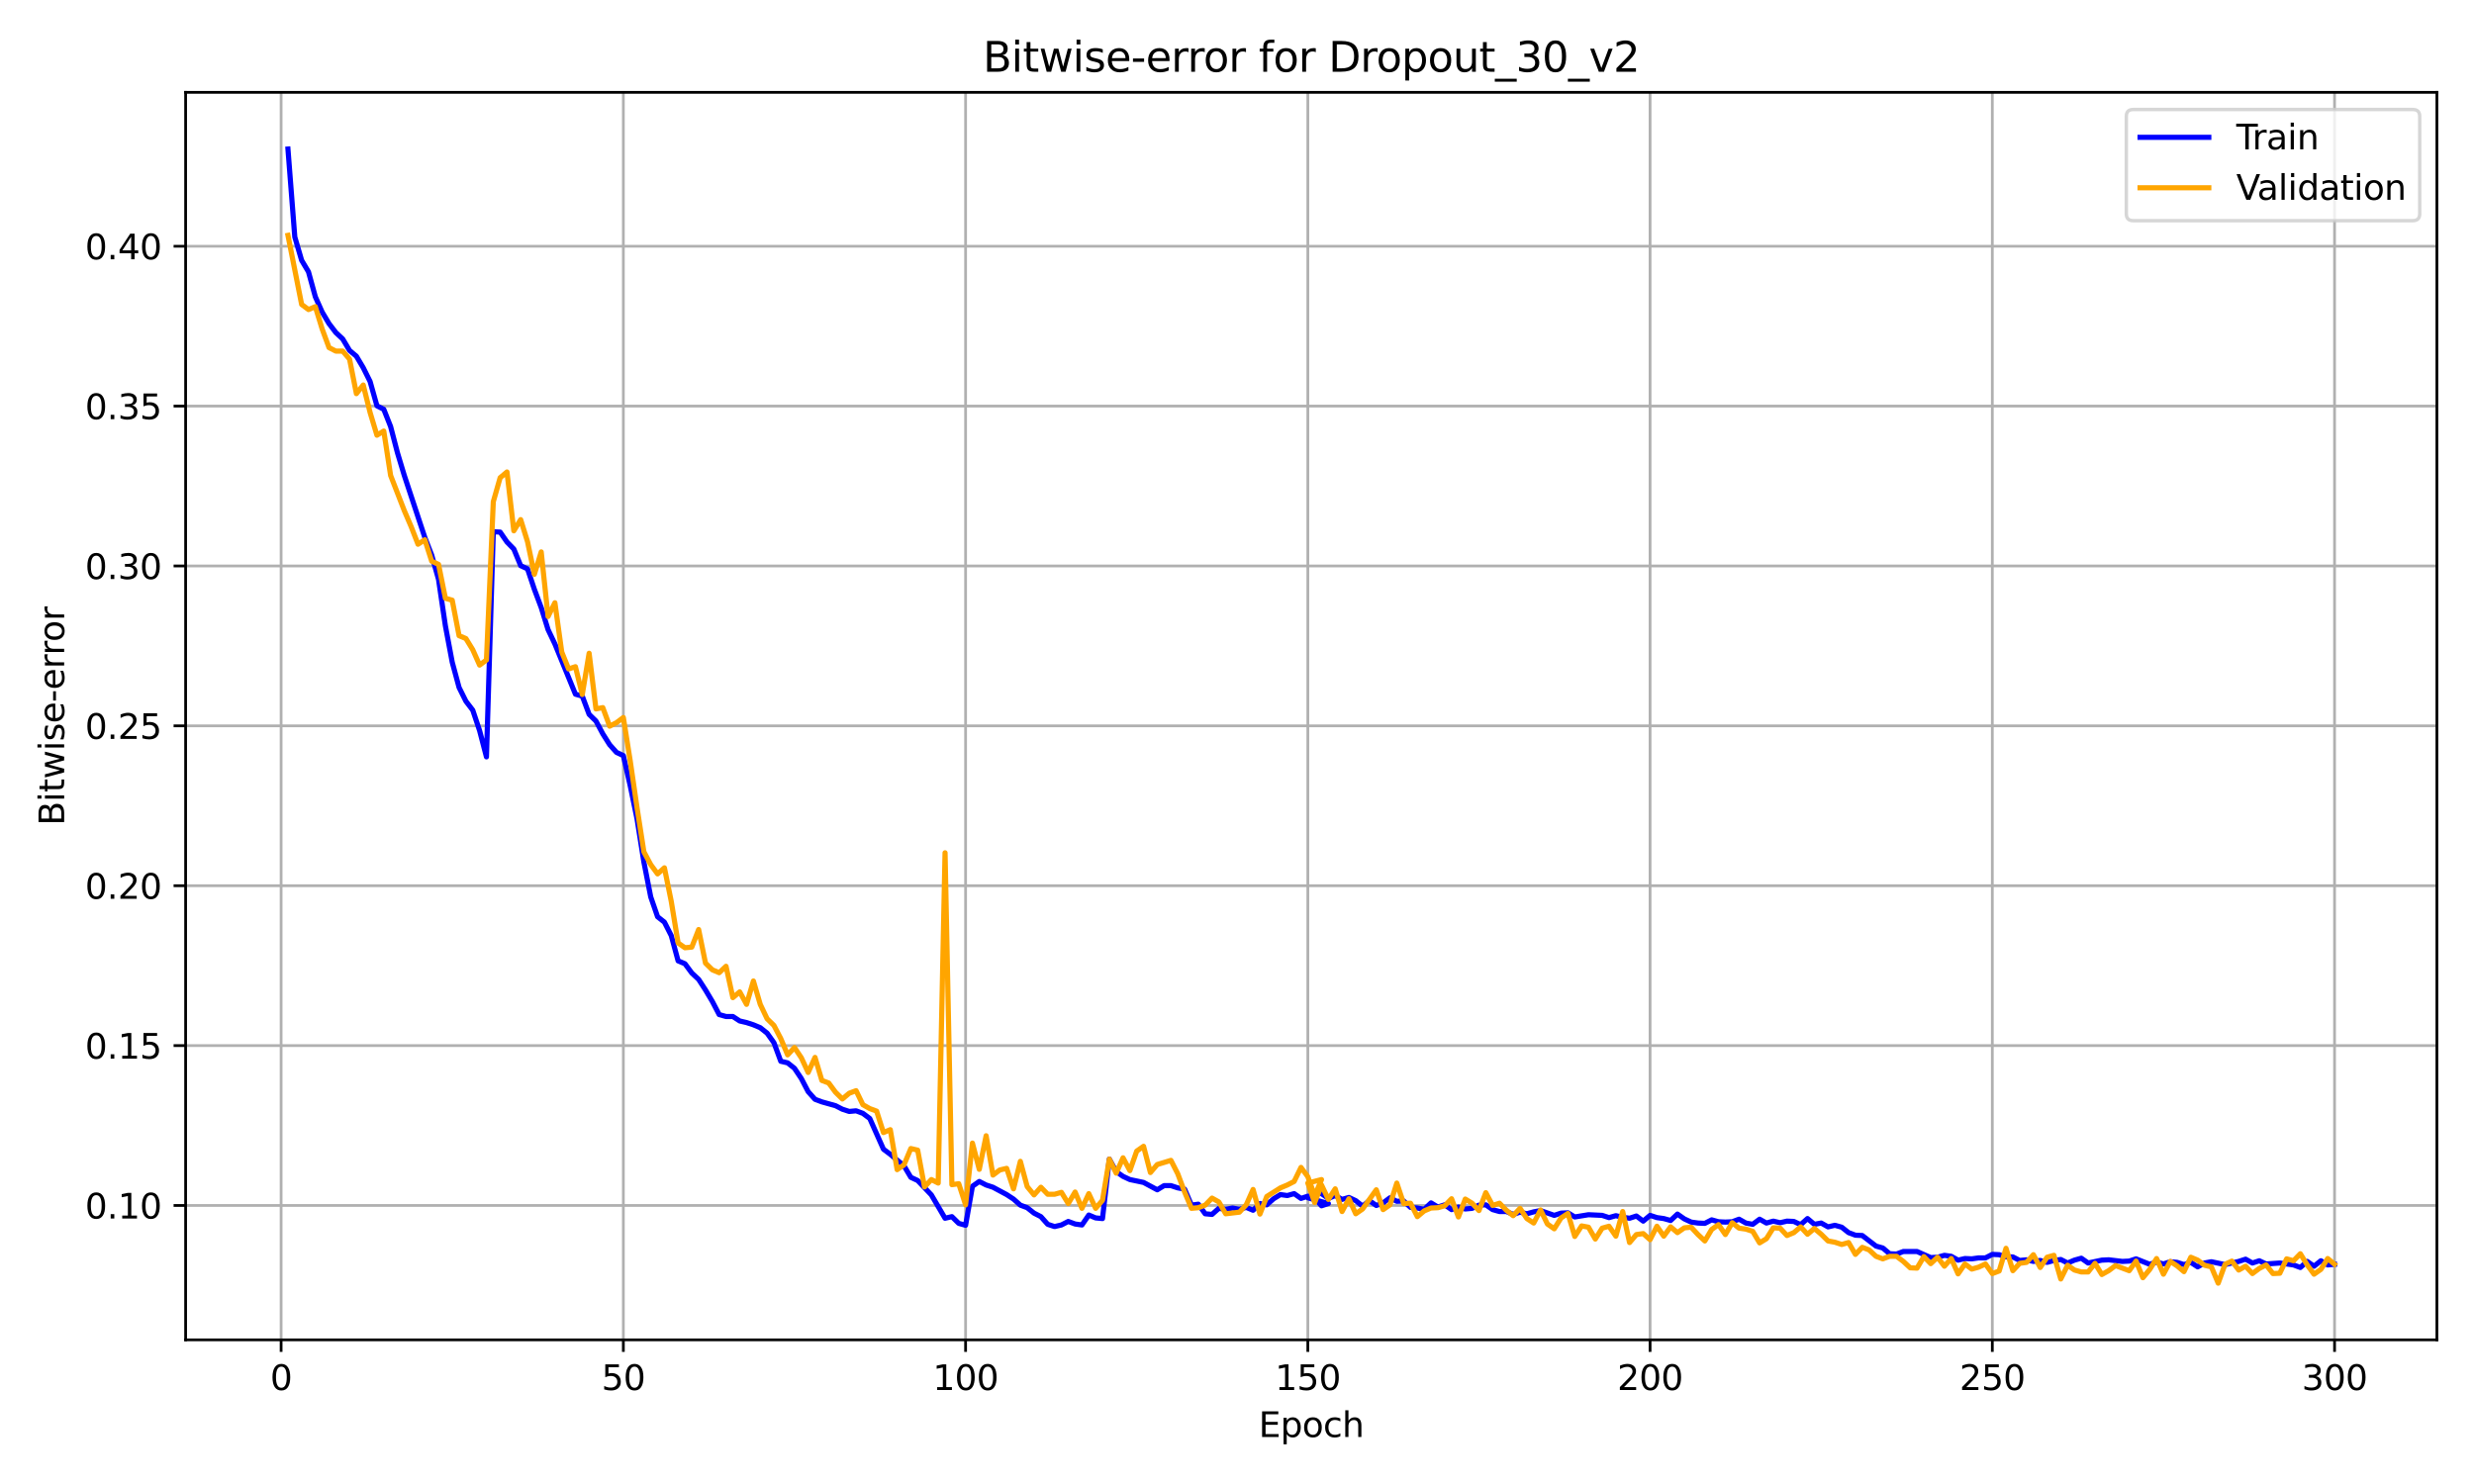 <?xml version="1.0" encoding="utf-8" standalone="no"?>
<!DOCTYPE svg PUBLIC "-//W3C//DTD SVG 1.1//EN"
  "http://www.w3.org/Graphics/SVG/1.1/DTD/svg11.dtd">
<svg xmlns:xlink="http://www.w3.org/1999/xlink" width="720pt" height="432pt" viewBox="0 0 720 432" xmlns="http://www.w3.org/2000/svg" version="1.1">
 <defs>
  <style type="text/css">*{stroke-linejoin: round; stroke-linecap: butt}</style>
 </defs>
 <g id="figure_1">
  <g id="patch_1">
   <path d="M 0 432 
L 720 432 
L 720 0 
L 0 0 
z
" style="fill: #ffffff"/>
  </g>
  <g id="axes_1">
   <g id="patch_2">
    <path d="M 54.02 390.04 
L 709.2 390.04 
L 709.2 26.88 
L 54.02 26.88 
z
" style="fill: #ffffff"/>
   </g>
   <g id="matplotlib.axis_1">
    <g id="xtick_1">
     <g id="line2d_1">
      <path d="M 81.809 390.04 
L 81.809 26.88 
" clip-path="url(#p99b7387917)" style="fill: none; stroke: #b0b0b0; stroke-width: 0.8; stroke-linecap: square"/>
     </g>
     <g id="line2d_2">
      <defs>
       <path id="mfc4319389d" d="M 0 0 
L 0 3.5 
" style="stroke: #000000; stroke-width: 0.8"/>
      </defs>
      <g>
       <use xlink:href="#mfc4319389d" x="81.809" y="390.04" style="stroke: #000000; stroke-width: 0.8"/>
      </g>
     </g>
     <g id="text_1">
      <!-- 0 -->
      <g transform="translate(78.628 404.638) scale(0.1 -0.1)">
       <defs>
        <path id="DejaVuSans-30" d="M 2034 4250 
Q 1547 4250 1301 3770 
Q 1056 3291 1056 2328 
Q 1056 1369 1301 889 
Q 1547 409 2034 409 
Q 2525 409 2770 889 
Q 3016 1369 3016 2328 
Q 3016 3291 2770 3770 
Q 2525 4250 2034 4250 
z
M 2034 4750 
Q 2819 4750 3233 4129 
Q 3647 3509 3647 2328 
Q 3647 1150 3233 529 
Q 2819 -91 2034 -91 
Q 1250 -91 836 529 
Q 422 1150 422 2328 
Q 422 3509 836 4129 
Q 1250 4750 2034 4750 
z
" transform="scale(0.016)"/>
       </defs>
       <use xlink:href="#DejaVuSans-30"/>
      </g>
     </g>
    </g>
    <g id="xtick_2">
     <g id="line2d_3">
      <path d="M 181.411 390.04 
L 181.411 26.88 
" clip-path="url(#p99b7387917)" style="fill: none; stroke: #b0b0b0; stroke-width: 0.8; stroke-linecap: square"/>
     </g>
     <g id="line2d_4">
      <g>
       <use xlink:href="#mfc4319389d" x="181.411" y="390.04" style="stroke: #000000; stroke-width: 0.8"/>
      </g>
     </g>
     <g id="text_2">
      <!-- 50 -->
      <g transform="translate(175.048 404.638) scale(0.1 -0.1)">
       <defs>
        <path id="DejaVuSans-35" d="M 691 4666 
L 3169 4666 
L 3169 4134 
L 1269 4134 
L 1269 2991 
Q 1406 3038 1543 3061 
Q 1681 3084 1819 3084 
Q 2600 3084 3056 2656 
Q 3513 2228 3513 1497 
Q 3513 744 3044 326 
Q 2575 -91 1722 -91 
Q 1428 -91 1123 -41 
Q 819 9 494 109 
L 494 744 
Q 775 591 1075 516 
Q 1375 441 1709 441 
Q 2250 441 2565 725 
Q 2881 1009 2881 1497 
Q 2881 1984 2565 2268 
Q 2250 2553 1709 2553 
Q 1456 2553 1204 2497 
Q 953 2441 691 2322 
L 691 4666 
z
" transform="scale(0.016)"/>
       </defs>
       <use xlink:href="#DejaVuSans-35"/>
       <use xlink:href="#DejaVuSans-30" x="63.623"/>
      </g>
     </g>
    </g>
    <g id="xtick_3">
     <g id="line2d_5">
      <path d="M 281.012 390.04 
L 281.012 26.88 
" clip-path="url(#p99b7387917)" style="fill: none; stroke: #b0b0b0; stroke-width: 0.8; stroke-linecap: square"/>
     </g>
     <g id="line2d_6">
      <g>
       <use xlink:href="#mfc4319389d" x="281.012" y="390.04" style="stroke: #000000; stroke-width: 0.8"/>
      </g>
     </g>
     <g id="text_3">
      <!-- 100 -->
      <g transform="translate(271.469 404.638) scale(0.1 -0.1)">
       <defs>
        <path id="DejaVuSans-31" d="M 794 531 
L 1825 531 
L 1825 4091 
L 703 3866 
L 703 4441 
L 1819 4666 
L 2450 4666 
L 2450 531 
L 3481 531 
L 3481 0 
L 794 0 
L 794 531 
z
" transform="scale(0.016)"/>
       </defs>
       <use xlink:href="#DejaVuSans-31"/>
       <use xlink:href="#DejaVuSans-30" x="63.623"/>
       <use xlink:href="#DejaVuSans-30" x="127.246"/>
      </g>
     </g>
    </g>
    <g id="xtick_4">
     <g id="line2d_7">
      <path d="M 380.614 390.04 
L 380.614 26.88 
" clip-path="url(#p99b7387917)" style="fill: none; stroke: #b0b0b0; stroke-width: 0.8; stroke-linecap: square"/>
     </g>
     <g id="line2d_8">
      <g>
       <use xlink:href="#mfc4319389d" x="380.614" y="390.04" style="stroke: #000000; stroke-width: 0.8"/>
      </g>
     </g>
     <g id="text_4">
      <!-- 150 -->
      <g transform="translate(371.07 404.638) scale(0.1 -0.1)">
       <use xlink:href="#DejaVuSans-31"/>
       <use xlink:href="#DejaVuSans-35" x="63.623"/>
       <use xlink:href="#DejaVuSans-30" x="127.246"/>
      </g>
     </g>
    </g>
    <g id="xtick_5">
     <g id="line2d_9">
      <path d="M 480.216 390.04 
L 480.216 26.88 
" clip-path="url(#p99b7387917)" style="fill: none; stroke: #b0b0b0; stroke-width: 0.8; stroke-linecap: square"/>
     </g>
     <g id="line2d_10">
      <g>
       <use xlink:href="#mfc4319389d" x="480.216" y="390.04" style="stroke: #000000; stroke-width: 0.8"/>
      </g>
     </g>
     <g id="text_5">
      <!-- 200 -->
      <g transform="translate(470.672 404.638) scale(0.1 -0.1)">
       <defs>
        <path id="DejaVuSans-32" d="M 1228 531 
L 3431 531 
L 3431 0 
L 469 0 
L 469 531 
Q 828 903 1448 1529 
Q 2069 2156 2228 2338 
Q 2531 2678 2651 2914 
Q 2772 3150 2772 3378 
Q 2772 3750 2511 3984 
Q 2250 4219 1831 4219 
Q 1534 4219 1204 4116 
Q 875 4013 500 3803 
L 500 4441 
Q 881 4594 1212 4672 
Q 1544 4750 1819 4750 
Q 2544 4750 2975 4387 
Q 3406 4025 3406 3419 
Q 3406 3131 3298 2873 
Q 3191 2616 2906 2266 
Q 2828 2175 2409 1742 
Q 1991 1309 1228 531 
z
" transform="scale(0.016)"/>
       </defs>
       <use xlink:href="#DejaVuSans-32"/>
       <use xlink:href="#DejaVuSans-30" x="63.623"/>
       <use xlink:href="#DejaVuSans-30" x="127.246"/>
      </g>
     </g>
    </g>
    <g id="xtick_6">
     <g id="line2d_11">
      <path d="M 579.817 390.04 
L 579.817 26.88 
" clip-path="url(#p99b7387917)" style="fill: none; stroke: #b0b0b0; stroke-width: 0.8; stroke-linecap: square"/>
     </g>
     <g id="line2d_12">
      <g>
       <use xlink:href="#mfc4319389d" x="579.817" y="390.04" style="stroke: #000000; stroke-width: 0.8"/>
      </g>
     </g>
     <g id="text_6">
      <!-- 250 -->
      <g transform="translate(570.274 404.638) scale(0.1 -0.1)">
       <use xlink:href="#DejaVuSans-32"/>
       <use xlink:href="#DejaVuSans-35" x="63.623"/>
       <use xlink:href="#DejaVuSans-30" x="127.246"/>
      </g>
     </g>
    </g>
    <g id="xtick_7">
     <g id="line2d_13">
      <path d="M 679.419 390.04 
L 679.419 26.88 
" clip-path="url(#p99b7387917)" style="fill: none; stroke: #b0b0b0; stroke-width: 0.8; stroke-linecap: square"/>
     </g>
     <g id="line2d_14">
      <g>
       <use xlink:href="#mfc4319389d" x="679.419" y="390.04" style="stroke: #000000; stroke-width: 0.8"/>
      </g>
     </g>
     <g id="text_7">
      <!-- 300 -->
      <g transform="translate(669.875 404.638) scale(0.1 -0.1)">
       <defs>
        <path id="DejaVuSans-33" d="M 2597 2516 
Q 3050 2419 3304 2112 
Q 3559 1806 3559 1356 
Q 3559 666 3084 287 
Q 2609 -91 1734 -91 
Q 1441 -91 1130 -33 
Q 819 25 488 141 
L 488 750 
Q 750 597 1062 519 
Q 1375 441 1716 441 
Q 2309 441 2620 675 
Q 2931 909 2931 1356 
Q 2931 1769 2642 2001 
Q 2353 2234 1838 2234 
L 1294 2234 
L 1294 2753 
L 1863 2753 
Q 2328 2753 2575 2939 
Q 2822 3125 2822 3475 
Q 2822 3834 2567 4026 
Q 2313 4219 1838 4219 
Q 1578 4219 1281 4162 
Q 984 4106 628 3988 
L 628 4550 
Q 988 4650 1302 4700 
Q 1616 4750 1894 4750 
Q 2613 4750 3031 4423 
Q 3450 4097 3450 3541 
Q 3450 3153 3228 2886 
Q 3006 2619 2597 2516 
z
" transform="scale(0.016)"/>
       </defs>
       <use xlink:href="#DejaVuSans-33"/>
       <use xlink:href="#DejaVuSans-30" x="63.623"/>
       <use xlink:href="#DejaVuSans-30" x="127.246"/>
      </g>
     </g>
    </g>
    <g id="text_8">
     <!-- Epoch -->
     <g transform="translate(366.299 418.317) scale(0.1 -0.1)">
      <defs>
       <path id="DejaVuSans-45" d="M 628 4666 
L 3578 4666 
L 3578 4134 
L 1259 4134 
L 1259 2753 
L 3481 2753 
L 3481 2222 
L 1259 2222 
L 1259 531 
L 3634 531 
L 3634 0 
L 628 0 
L 628 4666 
z
" transform="scale(0.016)"/>
       <path id="DejaVuSans-70" d="M 1159 525 
L 1159 -1331 
L 581 -1331 
L 581 3500 
L 1159 3500 
L 1159 2969 
Q 1341 3281 1617 3432 
Q 1894 3584 2278 3584 
Q 2916 3584 3314 3078 
Q 3713 2572 3713 1747 
Q 3713 922 3314 415 
Q 2916 -91 2278 -91 
Q 1894 -91 1617 61 
Q 1341 213 1159 525 
z
M 3116 1747 
Q 3116 2381 2855 2742 
Q 2594 3103 2138 3103 
Q 1681 3103 1420 2742 
Q 1159 2381 1159 1747 
Q 1159 1113 1420 752 
Q 1681 391 2138 391 
Q 2594 391 2855 752 
Q 3116 1113 3116 1747 
z
" transform="scale(0.016)"/>
       <path id="DejaVuSans-6f" d="M 1959 3097 
Q 1497 3097 1228 2736 
Q 959 2375 959 1747 
Q 959 1119 1226 758 
Q 1494 397 1959 397 
Q 2419 397 2687 759 
Q 2956 1122 2956 1747 
Q 2956 2369 2687 2733 
Q 2419 3097 1959 3097 
z
M 1959 3584 
Q 2709 3584 3137 3096 
Q 3566 2609 3566 1747 
Q 3566 888 3137 398 
Q 2709 -91 1959 -91 
Q 1206 -91 779 398 
Q 353 888 353 1747 
Q 353 2609 779 3096 
Q 1206 3584 1959 3584 
z
" transform="scale(0.016)"/>
       <path id="DejaVuSans-63" d="M 3122 3366 
L 3122 2828 
Q 2878 2963 2633 3030 
Q 2388 3097 2138 3097 
Q 1578 3097 1268 2742 
Q 959 2388 959 1747 
Q 959 1106 1268 751 
Q 1578 397 2138 397 
Q 2388 397 2633 464 
Q 2878 531 3122 666 
L 3122 134 
Q 2881 22 2623 -34 
Q 2366 -91 2075 -91 
Q 1284 -91 818 406 
Q 353 903 353 1747 
Q 353 2603 823 3093 
Q 1294 3584 2113 3584 
Q 2378 3584 2631 3529 
Q 2884 3475 3122 3366 
z
" transform="scale(0.016)"/>
       <path id="DejaVuSans-68" d="M 3513 2113 
L 3513 0 
L 2938 0 
L 2938 2094 
Q 2938 2591 2744 2837 
Q 2550 3084 2163 3084 
Q 1697 3084 1428 2787 
Q 1159 2491 1159 1978 
L 1159 0 
L 581 0 
L 581 4863 
L 1159 4863 
L 1159 2956 
Q 1366 3272 1645 3428 
Q 1925 3584 2291 3584 
Q 2894 3584 3203 3211 
Q 3513 2838 3513 2113 
z
" transform="scale(0.016)"/>
      </defs>
      <use xlink:href="#DejaVuSans-45"/>
      <use xlink:href="#DejaVuSans-70" x="63.184"/>
      <use xlink:href="#DejaVuSans-6f" x="126.66"/>
      <use xlink:href="#DejaVuSans-63" x="187.842"/>
      <use xlink:href="#DejaVuSans-68" x="242.822"/>
     </g>
    </g>
   </g>
   <g id="matplotlib.axis_2">
    <g id="ytick_1">
     <g id="line2d_15">
      <path d="M 54.02 350.915 
L 709.2 350.915 
" clip-path="url(#p99b7387917)" style="fill: none; stroke: #b0b0b0; stroke-width: 0.8; stroke-linecap: square"/>
     </g>
     <g id="line2d_16">
      <defs>
       <path id="mfd315db4c0" d="M 0 0 
L -3.5 0 
" style="stroke: #000000; stroke-width: 0.8"/>
      </defs>
      <g>
       <use xlink:href="#mfd315db4c0" x="54.02" y="350.915" style="stroke: #000000; stroke-width: 0.8"/>
      </g>
     </g>
     <g id="text_9">
      <!-- 0.10 -->
      <g transform="translate(24.754 354.714) scale(0.1 -0.1)">
       <defs>
        <path id="DejaVuSans-2e" d="M 684 794 
L 1344 794 
L 1344 0 
L 684 0 
L 684 794 
z
" transform="scale(0.016)"/>
       </defs>
       <use xlink:href="#DejaVuSans-30"/>
       <use xlink:href="#DejaVuSans-2e" x="63.623"/>
       <use xlink:href="#DejaVuSans-31" x="95.41"/>
       <use xlink:href="#DejaVuSans-30" x="159.033"/>
      </g>
     </g>
    </g>
    <g id="ytick_2">
     <g id="line2d_17">
      <path d="M 54.02 304.376 
L 709.2 304.376 
" clip-path="url(#p99b7387917)" style="fill: none; stroke: #b0b0b0; stroke-width: 0.8; stroke-linecap: square"/>
     </g>
     <g id="line2d_18">
      <g>
       <use xlink:href="#mfd315db4c0" x="54.02" y="304.376" style="stroke: #000000; stroke-width: 0.8"/>
      </g>
     </g>
     <g id="text_10">
      <!-- 0.15 -->
      <g transform="translate(24.754 308.175) scale(0.1 -0.1)">
       <use xlink:href="#DejaVuSans-30"/>
       <use xlink:href="#DejaVuSans-2e" x="63.623"/>
       <use xlink:href="#DejaVuSans-31" x="95.41"/>
       <use xlink:href="#DejaVuSans-35" x="159.033"/>
      </g>
     </g>
    </g>
    <g id="ytick_3">
     <g id="line2d_19">
      <path d="M 54.02 257.838 
L 709.2 257.838 
" clip-path="url(#p99b7387917)" style="fill: none; stroke: #b0b0b0; stroke-width: 0.8; stroke-linecap: square"/>
     </g>
     <g id="line2d_20">
      <g>
       <use xlink:href="#mfd315db4c0" x="54.02" y="257.838" style="stroke: #000000; stroke-width: 0.8"/>
      </g>
     </g>
     <g id="text_11">
      <!-- 0.20 -->
      <g transform="translate(24.754 261.637) scale(0.1 -0.1)">
       <use xlink:href="#DejaVuSans-30"/>
       <use xlink:href="#DejaVuSans-2e" x="63.623"/>
       <use xlink:href="#DejaVuSans-32" x="95.41"/>
       <use xlink:href="#DejaVuSans-30" x="159.033"/>
      </g>
     </g>
    </g>
    <g id="ytick_4">
     <g id="line2d_21">
      <path d="M 54.02 211.299 
L 709.2 211.299 
" clip-path="url(#p99b7387917)" style="fill: none; stroke: #b0b0b0; stroke-width: 0.8; stroke-linecap: square"/>
     </g>
     <g id="line2d_22">
      <g>
       <use xlink:href="#mfd315db4c0" x="54.02" y="211.299" style="stroke: #000000; stroke-width: 0.8"/>
      </g>
     </g>
     <g id="text_12">
      <!-- 0.25 -->
      <g transform="translate(24.754 215.098) scale(0.1 -0.1)">
       <use xlink:href="#DejaVuSans-30"/>
       <use xlink:href="#DejaVuSans-2e" x="63.623"/>
       <use xlink:href="#DejaVuSans-32" x="95.41"/>
       <use xlink:href="#DejaVuSans-35" x="159.033"/>
      </g>
     </g>
    </g>
    <g id="ytick_5">
     <g id="line2d_23">
      <path d="M 54.02 164.76 
L 709.2 164.76 
" clip-path="url(#p99b7387917)" style="fill: none; stroke: #b0b0b0; stroke-width: 0.8; stroke-linecap: square"/>
     </g>
     <g id="line2d_24">
      <g>
       <use xlink:href="#mfd315db4c0" x="54.02" y="164.76" style="stroke: #000000; stroke-width: 0.8"/>
      </g>
     </g>
     <g id="text_13">
      <!-- 0.30 -->
      <g transform="translate(24.754 168.559) scale(0.1 -0.1)">
       <use xlink:href="#DejaVuSans-30"/>
       <use xlink:href="#DejaVuSans-2e" x="63.623"/>
       <use xlink:href="#DejaVuSans-33" x="95.41"/>
       <use xlink:href="#DejaVuSans-30" x="159.033"/>
      </g>
     </g>
    </g>
    <g id="ytick_6">
     <g id="line2d_25">
      <path d="M 54.02 118.221 
L 709.2 118.221 
" clip-path="url(#p99b7387917)" style="fill: none; stroke: #b0b0b0; stroke-width: 0.8; stroke-linecap: square"/>
     </g>
     <g id="line2d_26">
      <g>
       <use xlink:href="#mfd315db4c0" x="54.02" y="118.221" style="stroke: #000000; stroke-width: 0.8"/>
      </g>
     </g>
     <g id="text_14">
      <!-- 0.35 -->
      <g transform="translate(24.754 122.021) scale(0.1 -0.1)">
       <use xlink:href="#DejaVuSans-30"/>
       <use xlink:href="#DejaVuSans-2e" x="63.623"/>
       <use xlink:href="#DejaVuSans-33" x="95.41"/>
       <use xlink:href="#DejaVuSans-35" x="159.033"/>
      </g>
     </g>
    </g>
    <g id="ytick_7">
     <g id="line2d_27">
      <path d="M 54.02 71.683 
L 709.2 71.683 
" clip-path="url(#p99b7387917)" style="fill: none; stroke: #b0b0b0; stroke-width: 0.8; stroke-linecap: square"/>
     </g>
     <g id="line2d_28">
      <g>
       <use xlink:href="#mfd315db4c0" x="54.02" y="71.683" style="stroke: #000000; stroke-width: 0.8"/>
      </g>
     </g>
     <g id="text_15">
      <!-- 0.40 -->
      <g transform="translate(24.754 75.482) scale(0.1 -0.1)">
       <defs>
        <path id="DejaVuSans-34" d="M 2419 4116 
L 825 1625 
L 2419 1625 
L 2419 4116 
z
M 2253 4666 
L 3047 4666 
L 3047 1625 
L 3713 1625 
L 3713 1100 
L 3047 1100 
L 3047 0 
L 2419 0 
L 2419 1100 
L 313 1100 
L 313 1709 
L 2253 4666 
z
" transform="scale(0.016)"/>
       </defs>
       <use xlink:href="#DejaVuSans-30"/>
       <use xlink:href="#DejaVuSans-2e" x="63.623"/>
       <use xlink:href="#DejaVuSans-34" x="95.41"/>
       <use xlink:href="#DejaVuSans-30" x="159.033"/>
      </g>
     </g>
    </g>
    <g id="text_16">
     <!-- Bitwise-error -->
     <g transform="translate(18.675 240.305) rotate(-90) scale(0.1 -0.1)">
      <defs>
       <path id="DejaVuSans-42" d="M 1259 2228 
L 1259 519 
L 2272 519 
Q 2781 519 3026 730 
Q 3272 941 3272 1375 
Q 3272 1813 3026 2020 
Q 2781 2228 2272 2228 
L 1259 2228 
z
M 1259 4147 
L 1259 2741 
L 2194 2741 
Q 2656 2741 2882 2914 
Q 3109 3088 3109 3444 
Q 3109 3797 2882 3972 
Q 2656 4147 2194 4147 
L 1259 4147 
z
M 628 4666 
L 2241 4666 
Q 2963 4666 3353 4366 
Q 3744 4066 3744 3513 
Q 3744 3084 3544 2831 
Q 3344 2578 2956 2516 
Q 3422 2416 3680 2098 
Q 3938 1781 3938 1306 
Q 3938 681 3513 340 
Q 3088 0 2303 0 
L 628 0 
L 628 4666 
z
" transform="scale(0.016)"/>
       <path id="DejaVuSans-69" d="M 603 3500 
L 1178 3500 
L 1178 0 
L 603 0 
L 603 3500 
z
M 603 4863 
L 1178 4863 
L 1178 4134 
L 603 4134 
L 603 4863 
z
" transform="scale(0.016)"/>
       <path id="DejaVuSans-74" d="M 1172 4494 
L 1172 3500 
L 2356 3500 
L 2356 3053 
L 1172 3053 
L 1172 1153 
Q 1172 725 1289 603 
Q 1406 481 1766 481 
L 2356 481 
L 2356 0 
L 1766 0 
Q 1100 0 847 248 
Q 594 497 594 1153 
L 594 3053 
L 172 3053 
L 172 3500 
L 594 3500 
L 594 4494 
L 1172 4494 
z
" transform="scale(0.016)"/>
       <path id="DejaVuSans-77" d="M 269 3500 
L 844 3500 
L 1563 769 
L 2278 3500 
L 2956 3500 
L 3675 769 
L 4391 3500 
L 4966 3500 
L 4050 0 
L 3372 0 
L 2619 2869 
L 1863 0 
L 1184 0 
L 269 3500 
z
" transform="scale(0.016)"/>
       <path id="DejaVuSans-73" d="M 2834 3397 
L 2834 2853 
Q 2591 2978 2328 3040 
Q 2066 3103 1784 3103 
Q 1356 3103 1142 2972 
Q 928 2841 928 2578 
Q 928 2378 1081 2264 
Q 1234 2150 1697 2047 
L 1894 2003 
Q 2506 1872 2764 1633 
Q 3022 1394 3022 966 
Q 3022 478 2636 193 
Q 2250 -91 1575 -91 
Q 1294 -91 989 -36 
Q 684 19 347 128 
L 347 722 
Q 666 556 975 473 
Q 1284 391 1588 391 
Q 1994 391 2212 530 
Q 2431 669 2431 922 
Q 2431 1156 2273 1281 
Q 2116 1406 1581 1522 
L 1381 1569 
Q 847 1681 609 1914 
Q 372 2147 372 2553 
Q 372 3047 722 3315 
Q 1072 3584 1716 3584 
Q 2034 3584 2315 3537 
Q 2597 3491 2834 3397 
z
" transform="scale(0.016)"/>
       <path id="DejaVuSans-65" d="M 3597 1894 
L 3597 1613 
L 953 1613 
Q 991 1019 1311 708 
Q 1631 397 2203 397 
Q 2534 397 2845 478 
Q 3156 559 3463 722 
L 3463 178 
Q 3153 47 2828 -22 
Q 2503 -91 2169 -91 
Q 1331 -91 842 396 
Q 353 884 353 1716 
Q 353 2575 817 3079 
Q 1281 3584 2069 3584 
Q 2775 3584 3186 3129 
Q 3597 2675 3597 1894 
z
M 3022 2063 
Q 3016 2534 2758 2815 
Q 2500 3097 2075 3097 
Q 1594 3097 1305 2825 
Q 1016 2553 972 2059 
L 3022 2063 
z
" transform="scale(0.016)"/>
       <path id="DejaVuSans-2d" d="M 313 2009 
L 1997 2009 
L 1997 1497 
L 313 1497 
L 313 2009 
z
" transform="scale(0.016)"/>
       <path id="DejaVuSans-72" d="M 2631 2963 
Q 2534 3019 2420 3045 
Q 2306 3072 2169 3072 
Q 1681 3072 1420 2755 
Q 1159 2438 1159 1844 
L 1159 0 
L 581 0 
L 581 3500 
L 1159 3500 
L 1159 2956 
Q 1341 3275 1631 3429 
Q 1922 3584 2338 3584 
Q 2397 3584 2469 3576 
Q 2541 3569 2628 3553 
L 2631 2963 
z
" transform="scale(0.016)"/>
      </defs>
      <use xlink:href="#DejaVuSans-42"/>
      <use xlink:href="#DejaVuSans-69" x="68.604"/>
      <use xlink:href="#DejaVuSans-74" x="96.387"/>
      <use xlink:href="#DejaVuSans-77" x="135.596"/>
      <use xlink:href="#DejaVuSans-69" x="217.383"/>
      <use xlink:href="#DejaVuSans-73" x="245.166"/>
      <use xlink:href="#DejaVuSans-65" x="297.266"/>
      <use xlink:href="#DejaVuSans-2d" x="358.789"/>
      <use xlink:href="#DejaVuSans-65" x="394.873"/>
      <use xlink:href="#DejaVuSans-72" x="456.396"/>
      <use xlink:href="#DejaVuSans-72" x="495.76"/>
      <use xlink:href="#DejaVuSans-6f" x="534.623"/>
      <use xlink:href="#DejaVuSans-72" x="595.805"/>
     </g>
    </g>
   </g>
   <g id="line2d_29">
    <path d="M 83.801 43.387 
L 85.793 68.984 
L 87.785 75.778 
L 89.777 79.129 
L 91.769 86.389 
L 93.761 90.857 
L 95.753 94.208 
L 97.745 96.814 
L 99.737 98.675 
L 101.729 102.026 
L 103.721 103.701 
L 105.713 107.052 
L 107.705 111.055 
L 109.697 118.128 
L 111.689 119.152 
L 113.681 124.178 
L 115.673 131.811 
L 117.665 138.419 
L 123.642 156.476 
L 125.634 161.596 
L 127.626 168.669 
L 129.618 182.166 
L 131.61 192.776 
L 133.602 200.13 
L 135.594 204.132 
L 137.586 206.738 
L 139.578 212.695 
L 141.57 220.327 
L 143.562 154.801 
L 145.554 154.894 
L 147.546 157.779 
L 149.538 159.827 
L 151.53 164.667 
L 153.522 165.598 
L 155.514 171.555 
L 157.506 176.86 
L 159.498 183.283 
L 161.49 187.471 
L 167.466 202.084 
L 169.458 202.643 
L 171.45 207.948 
L 173.442 209.903 
L 175.434 213.626 
L 177.427 216.79 
L 179.419 219.024 
L 181.411 219.955 
L 183.403 228.704 
L 185.395 238.384 
L 187.387 250.95 
L 189.379 261.095 
L 191.371 266.866 
L 193.363 268.448 
L 195.355 272.358 
L 197.347 279.711 
L 199.339 280.548 
L 201.331 283.248 
L 203.323 285.109 
L 205.315 288.181 
L 207.307 291.532 
L 209.299 295.348 
L 211.291 295.906 
L 213.283 295.906 
L 215.275 297.209 
L 217.267 297.675 
L 219.259 298.326 
L 221.251 299.164 
L 223.243 300.746 
L 225.235 303.539 
L 227.227 308.937 
L 229.219 309.402 
L 231.211 310.985 
L 233.203 313.963 
L 235.195 317.779 
L 237.188 320.013 
L 239.18 320.758 
L 243.164 321.875 
L 245.156 322.899 
L 247.148 323.55 
L 249.14 323.364 
L 251.132 324.109 
L 253.124 325.598 
L 257.108 334.533 
L 259.1 336.023 
L 263.084 339.373 
L 265.076 342.724 
L 267.068 343.655 
L 271.052 347.843 
L 275.036 354.638 
L 277.028 354.173 
L 279.02 356.127 
L 281.012 356.686 
L 283.004 345.33 
L 284.996 343.934 
L 286.988 344.958 
L 288.98 345.61 
L 292.964 347.75 
L 294.957 349.053 
L 296.949 350.822 
L 298.941 351.566 
L 300.933 353.149 
L 302.925 354.173 
L 304.917 356.406 
L 306.909 357.058 
L 308.901 356.593 
L 310.893 355.569 
L 312.885 356.313 
L 314.877 356.593 
L 316.869 353.707 
L 318.861 354.545 
L 320.853 354.731 
L 322.845 337.419 
L 324.837 341.049 
L 326.829 342.445 
L 328.821 343.376 
L 332.805 344.213 
L 336.789 346.354 
L 338.781 345.144 
L 340.773 345.144 
L 342.765 345.796 
L 344.757 346.168 
L 346.749 350.822 
L 348.741 350.543 
L 350.733 353.335 
L 352.726 353.521 
L 354.718 351.753 
L 356.71 352.032 
L 358.702 351.66 
L 360.694 352.032 
L 362.686 351.473 
L 364.678 352.311 
L 366.67 350.356 
L 368.662 350.729 
L 370.654 348.96 
L 372.646 347.75 
L 374.638 348.03 
L 376.63 347.471 
L 378.622 348.867 
L 380.614 348.216 
L 382.606 348.774 
L 384.598 351.008 
L 386.59 350.356 
L 380.614 348.681 
L 382.606 347.006 
L 384.598 347.471 
L 386.59 348.867 
L 388.582 348.03 
L 390.574 349.146 
L 392.566 348.588 
L 394.558 349.519 
L 396.55 351.101 
L 398.542 349.519 
L 400.534 350.915 
L 402.526 350.17 
L 404.518 348.681 
L 406.51 349.705 
L 408.502 349.612 
L 410.494 351.473 
L 412.487 351.66 
L 414.479 352.032 
L 416.471 350.17 
L 418.463 351.38 
L 420.455 350.729 
L 422.447 352.125 
L 424.439 351.38 
L 426.431 351.939 
L 428.423 351.753 
L 430.415 350.822 
L 432.407 350.729 
L 434.399 352.125 
L 436.391 352.683 
L 438.383 352.683 
L 440.375 353.521 
L 442.367 352.87 
L 444.359 353.335 
L 446.351 352.776 
L 448.343 352.404 
L 452.327 353.8 
L 454.319 353.149 
L 456.311 353.056 
L 458.303 354.266 
L 462.287 353.614 
L 466.271 353.8 
L 468.263 354.452 
L 470.256 353.893 
L 472.248 354.359 
L 474.24 354.638 
L 476.232 353.986 
L 478.224 355.476 
L 480.216 353.8 
L 482.208 354.452 
L 484.2 354.731 
L 486.192 355.29 
L 488.184 353.428 
L 490.176 354.824 
L 492.168 355.755 
L 494.16 356.034 
L 496.152 356.127 
L 498.144 355.103 
L 500.136 355.662 
L 502.128 355.755 
L 504.12 355.662 
L 506.112 354.917 
L 508.104 356.034 
L 510.096 356.406 
L 512.088 354.917 
L 514.08 356.034 
L 516.072 355.476 
L 518.064 355.941 
L 520.056 355.476 
L 522.048 355.569 
L 524.04 356.5 
L 526.032 354.731 
L 528.025 356.406 
L 530.017 356.034 
L 532.009 357.151 
L 534.001 356.686 
L 535.993 357.244 
L 537.985 358.827 
L 539.977 359.571 
L 541.969 359.664 
L 545.953 362.736 
L 547.945 363.294 
L 549.937 364.97 
L 551.929 365.063 
L 553.921 364.318 
L 557.905 364.318 
L 561.889 366.087 
L 563.881 365.993 
L 565.873 365.435 
L 567.865 365.714 
L 569.857 366.831 
L 571.849 366.366 
L 573.841 366.459 
L 575.833 366.18 
L 577.825 366.18 
L 579.817 365.156 
L 581.809 365.249 
L 583.801 365.9 
L 585.793 365.9 
L 587.786 366.924 
L 589.778 366.738 
L 591.77 367.203 
L 593.762 366.924 
L 595.754 367.483 
L 597.746 366.924 
L 599.738 366.645 
L 601.73 367.669 
L 603.722 366.831 
L 605.714 366.273 
L 607.706 367.669 
L 611.69 366.831 
L 613.682 366.738 
L 617.666 367.203 
L 619.658 367.11 
L 621.65 366.459 
L 625.634 368.041 
L 627.626 367.39 
L 629.618 367.948 
L 631.61 367.297 
L 633.602 367.483 
L 635.594 368.134 
L 637.586 367.483 
L 639.578 368.786 
L 641.57 367.669 
L 643.562 367.297 
L 647.547 368.134 
L 651.531 367.203 
L 653.523 366.552 
L 655.515 367.669 
L 657.507 367.017 
L 659.499 367.948 
L 663.483 367.669 
L 667.467 368.227 
L 669.459 368.972 
L 671.451 367.203 
L 673.443 368.6 
L 675.435 367.017 
L 677.427 368.227 
L 679.419 368.041 
L 679.419 368.041 
" clip-path="url(#p99b7387917)" style="fill: none; stroke: #0000ff; stroke-width: 1.5; stroke-linecap: square"/>
   </g>
   <g id="line2d_30">
    <path d="M 83.801 68.518 
L 87.785 88.623 
L 89.777 90.112 
L 91.769 89.274 
L 93.761 95.79 
L 95.753 101.188 
L 97.745 102.212 
L 99.737 102.212 
L 101.729 104.539 
L 103.721 114.591 
L 105.713 112.078 
L 107.705 120.083 
L 109.697 126.692 
L 111.689 125.482 
L 113.681 138.419 
L 117.665 148.658 
L 119.658 153.312 
L 121.65 158.431 
L 123.642 157.128 
L 125.634 163.364 
L 127.626 164.295 
L 129.618 174.161 
L 131.61 174.719 
L 133.602 185.051 
L 135.594 185.889 
L 137.586 189.146 
L 139.578 193.614 
L 141.57 192.125 
L 143.562 146.052 
L 145.554 139.071 
L 147.546 137.395 
L 149.538 154.522 
L 151.53 151.264 
L 153.522 157.686 
L 155.514 167.18 
L 157.506 160.665 
L 159.498 179.466 
L 161.49 175.464 
L 163.482 189.798 
L 165.474 194.731 
L 167.466 194.08 
L 169.458 202.177 
L 171.45 190.17 
L 173.442 206.366 
L 175.434 205.993 
L 177.427 211.392 
L 179.419 210.368 
L 181.411 208.879 
L 183.403 221.444 
L 185.395 235.127 
L 187.387 247.971 
L 189.379 251.694 
L 191.371 254.394 
L 193.363 252.625 
L 195.355 262.398 
L 197.347 274.498 
L 199.339 275.895 
L 201.331 275.708 
L 203.323 270.589 
L 205.315 280.362 
L 207.307 282.317 
L 209.299 283.155 
L 211.291 281.293 
L 213.283 290.415 
L 215.275 288.739 
L 217.267 292.369 
L 219.259 285.575 
L 221.251 292.369 
L 223.243 296.558 
L 225.235 298.512 
L 227.227 302.329 
L 229.219 307.075 
L 231.211 304.935 
L 233.203 307.913 
L 235.195 312.195 
L 237.188 307.82 
L 239.18 314.522 
L 241.172 315.266 
L 243.164 317.966 
L 245.156 319.92 
L 247.148 318.245 
L 249.14 317.5 
L 251.132 321.596 
L 253.124 322.712 
L 255.116 323.457 
L 257.108 329.693 
L 259.1 328.856 
L 261.092 340.49 
L 263.084 339.094 
L 265.076 334.347 
L 267.068 334.813 
L 269.06 345.516 
L 271.052 343.376 
L 273.044 344.4 
L 275.036 248.251 
L 277.028 344.865 
L 279.02 344.586 
L 281.012 350.729 
L 283.004 332.765 
L 284.996 340.397 
L 286.988 330.624 
L 288.98 342.073 
L 290.972 340.583 
L 292.964 340.118 
L 294.957 346.075 
L 296.949 338.07 
L 298.941 345.423 
L 300.933 347.843 
L 302.925 345.61 
L 304.917 347.657 
L 306.909 347.657 
L 308.901 347.099 
L 310.893 350.356 
L 312.885 347.006 
L 314.877 351.753 
L 316.869 347.471 
L 318.861 351.753 
L 320.853 349.426 
L 322.845 337.419 
L 324.837 341.514 
L 326.829 337.046 
L 328.821 340.769 
L 330.813 335.092 
L 332.805 333.696 
L 334.797 341.328 
L 336.789 339.001 
L 340.773 337.791 
L 342.765 341.7 
L 344.757 347.006 
L 346.749 351.753 
L 348.741 351.566 
L 350.733 350.822 
L 352.726 348.774 
L 354.718 349.891 
L 356.71 353.335 
L 360.694 352.87 
L 362.686 350.729 
L 364.678 346.261 
L 366.67 353.428 
L 368.662 348.309 
L 372.646 345.796 
L 374.638 344.958 
L 376.63 343.934 
L 378.622 339.839 
L 380.614 342.538 
L 382.606 348.123 
L 384.598 343.376 
L 380.614 344.4 
L 382.606 350.077 
L 384.598 344.958 
L 386.59 349.146 
L 388.582 346.075 
L 390.574 352.683 
L 392.566 348.96 
L 394.558 353.335 
L 396.55 351.939 
L 400.534 346.354 
L 402.526 352.125 
L 404.518 350.729 
L 406.51 344.4 
L 408.502 350.356 
L 410.494 350.263 
L 412.487 354.173 
L 414.479 352.497 
L 416.471 351.66 
L 418.463 351.566 
L 420.455 351.008 
L 422.447 348.96 
L 424.439 354.266 
L 426.431 349.053 
L 428.423 350.263 
L 430.415 352.404 
L 432.407 347.192 
L 434.399 350.915 
L 436.391 350.263 
L 438.383 352.311 
L 440.375 353.893 
L 442.367 351.753 
L 444.359 354.731 
L 446.351 356.034 
L 448.343 352.218 
L 450.335 356.313 
L 452.327 357.71 
L 454.319 354.545 
L 456.311 353.242 
L 458.303 359.943 
L 460.295 356.872 
L 462.287 357.244 
L 464.279 360.688 
L 466.271 357.523 
L 468.263 356.965 
L 470.256 359.85 
L 472.248 352.683 
L 474.24 361.712 
L 476.232 359.385 
L 478.224 359.106 
L 480.216 360.874 
L 482.208 356.965 
L 484.2 359.85 
L 486.192 357.151 
L 488.184 358.827 
L 490.176 357.43 
L 492.168 357.244 
L 494.16 359.385 
L 496.152 361.247 
L 498.144 357.896 
L 500.136 356.5 
L 502.128 359.385 
L 504.12 355.941 
L 506.112 357.523 
L 508.104 357.803 
L 510.096 358.454 
L 512.088 361.805 
L 514.08 360.595 
L 516.072 357.43 
L 518.064 357.523 
L 520.056 359.664 
L 522.048 358.827 
L 524.04 357.151 
L 526.032 359.292 
L 528.025 357.616 
L 530.017 359.292 
L 532.009 361.247 
L 534.001 361.619 
L 535.993 362.27 
L 537.985 361.712 
L 539.977 365.156 
L 541.969 363.108 
L 543.961 363.853 
L 545.953 365.714 
L 547.945 366.459 
L 549.937 365.714 
L 551.929 365.714 
L 553.921 367.203 
L 555.913 369.065 
L 557.905 369.158 
L 559.897 365.807 
L 561.889 367.855 
L 563.881 365.993 
L 565.873 368.6 
L 567.865 366.366 
L 569.857 370.833 
L 571.849 367.948 
L 573.841 369.437 
L 575.833 368.879 
L 577.825 367.948 
L 579.817 370.74 
L 581.809 369.996 
L 583.801 363.387 
L 585.793 369.903 
L 587.786 367.762 
L 589.778 367.483 
L 591.77 365.249 
L 593.762 368.972 
L 595.754 365.993 
L 597.746 365.435 
L 599.738 372.323 
L 601.73 368.32 
L 603.722 369.717 
L 605.714 370.275 
L 607.706 370.275 
L 609.698 367.762 
L 611.69 371.02 
L 613.682 369.903 
L 615.674 368.413 
L 619.658 369.903 
L 621.65 367.11 
L 623.642 371.95 
L 625.634 369.53 
L 627.626 366.366 
L 629.618 370.927 
L 631.61 367.203 
L 633.602 368.507 
L 635.594 370.182 
L 637.586 365.993 
L 639.578 366.831 
L 641.57 368.32 
L 643.562 368.786 
L 645.555 373.533 
L 647.547 368.041 
L 649.539 367.11 
L 651.531 369.717 
L 653.523 368.6 
L 655.515 370.74 
L 657.507 369.251 
L 659.499 368.227 
L 661.491 370.74 
L 663.483 370.647 
L 665.475 366.459 
L 667.467 367.017 
L 669.459 364.97 
L 671.451 368.227 
L 673.443 370.927 
L 675.435 369.53 
L 677.427 366.366 
L 679.419 368.041 
L 679.419 368.041 
" clip-path="url(#p99b7387917)" style="fill: none; stroke: #ffa500; stroke-width: 1.5; stroke-linecap: square"/>
   </g>
   <g id="patch_3">
    <path d="M 54.02 390.04 
L 54.02 26.88 
" style="fill: none; stroke: #000000; stroke-width: 0.8; stroke-linejoin: miter; stroke-linecap: square"/>
   </g>
   <g id="patch_4">
    <path d="M 709.2 390.04 
L 709.2 26.88 
" style="fill: none; stroke: #000000; stroke-width: 0.8; stroke-linejoin: miter; stroke-linecap: square"/>
   </g>
   <g id="patch_5">
    <path d="M 54.02 390.04 
L 709.2 390.04 
" style="fill: none; stroke: #000000; stroke-width: 0.8; stroke-linejoin: miter; stroke-linecap: square"/>
   </g>
   <g id="patch_6">
    <path d="M 54.02 26.88 
L 709.2 26.88 
" style="fill: none; stroke: #000000; stroke-width: 0.8; stroke-linejoin: miter; stroke-linecap: square"/>
   </g>
   <g id="text_17">
    <!-- Bitwise-error for Dropout_30_v2 -->
    <g transform="translate(286.07 20.88) scale(0.12 -0.12)">
     <defs>
      <path id="DejaVuSans-20" transform="scale(0.016)"/>
      <path id="DejaVuSans-66" d="M 2375 4863 
L 2375 4384 
L 1825 4384 
Q 1516 4384 1395 4259 
Q 1275 4134 1275 3809 
L 1275 3500 
L 2222 3500 
L 2222 3053 
L 1275 3053 
L 1275 0 
L 697 0 
L 697 3053 
L 147 3053 
L 147 3500 
L 697 3500 
L 697 3744 
Q 697 4328 969 4595 
Q 1241 4863 1831 4863 
L 2375 4863 
z
" transform="scale(0.016)"/>
      <path id="DejaVuSans-44" d="M 1259 4147 
L 1259 519 
L 2022 519 
Q 2988 519 3436 956 
Q 3884 1394 3884 2338 
Q 3884 3275 3436 3711 
Q 2988 4147 2022 4147 
L 1259 4147 
z
M 628 4666 
L 1925 4666 
Q 3281 4666 3915 4102 
Q 4550 3538 4550 2338 
Q 4550 1131 3912 565 
Q 3275 0 1925 0 
L 628 0 
L 628 4666 
z
" transform="scale(0.016)"/>
      <path id="DejaVuSans-75" d="M 544 1381 
L 544 3500 
L 1119 3500 
L 1119 1403 
Q 1119 906 1312 657 
Q 1506 409 1894 409 
Q 2359 409 2629 706 
Q 2900 1003 2900 1516 
L 2900 3500 
L 3475 3500 
L 3475 0 
L 2900 0 
L 2900 538 
Q 2691 219 2414 64 
Q 2138 -91 1772 -91 
Q 1169 -91 856 284 
Q 544 659 544 1381 
z
M 1991 3584 
L 1991 3584 
z
" transform="scale(0.016)"/>
      <path id="DejaVuSans-5f" d="M 3263 -1063 
L 3263 -1509 
L -63 -1509 
L -63 -1063 
L 3263 -1063 
z
" transform="scale(0.016)"/>
      <path id="DejaVuSans-76" d="M 191 3500 
L 800 3500 
L 1894 563 
L 2988 3500 
L 3597 3500 
L 2284 0 
L 1503 0 
L 191 3500 
z
" transform="scale(0.016)"/>
     </defs>
     <use xlink:href="#DejaVuSans-42"/>
     <use xlink:href="#DejaVuSans-69" x="68.604"/>
     <use xlink:href="#DejaVuSans-74" x="96.387"/>
     <use xlink:href="#DejaVuSans-77" x="135.596"/>
     <use xlink:href="#DejaVuSans-69" x="217.383"/>
     <use xlink:href="#DejaVuSans-73" x="245.166"/>
     <use xlink:href="#DejaVuSans-65" x="297.266"/>
     <use xlink:href="#DejaVuSans-2d" x="358.789"/>
     <use xlink:href="#DejaVuSans-65" x="394.873"/>
     <use xlink:href="#DejaVuSans-72" x="456.396"/>
     <use xlink:href="#DejaVuSans-72" x="495.76"/>
     <use xlink:href="#DejaVuSans-6f" x="534.623"/>
     <use xlink:href="#DejaVuSans-72" x="595.805"/>
     <use xlink:href="#DejaVuSans-20" x="636.918"/>
     <use xlink:href="#DejaVuSans-66" x="668.705"/>
     <use xlink:href="#DejaVuSans-6f" x="703.91"/>
     <use xlink:href="#DejaVuSans-72" x="765.092"/>
     <use xlink:href="#DejaVuSans-20" x="806.205"/>
     <use xlink:href="#DejaVuSans-44" x="837.992"/>
     <use xlink:href="#DejaVuSans-72" x="914.994"/>
     <use xlink:href="#DejaVuSans-6f" x="953.857"/>
     <use xlink:href="#DejaVuSans-70" x="1015.039"/>
     <use xlink:href="#DejaVuSans-6f" x="1078.516"/>
     <use xlink:href="#DejaVuSans-75" x="1139.697"/>
     <use xlink:href="#DejaVuSans-74" x="1203.076"/>
     <use xlink:href="#DejaVuSans-5f" x="1242.285"/>
     <use xlink:href="#DejaVuSans-33" x="1292.285"/>
     <use xlink:href="#DejaVuSans-30" x="1355.908"/>
     <use xlink:href="#DejaVuSans-5f" x="1419.531"/>
     <use xlink:href="#DejaVuSans-76" x="1469.531"/>
     <use xlink:href="#DejaVuSans-32" x="1528.711"/>
    </g>
   </g>
   <g id="legend_1">
    <g id="patch_7">
     <path d="M 620.819 64.236 
L 702.2 64.236 
Q 704.2 64.236 704.2 62.236 
L 704.2 33.88 
Q 704.2 31.88 702.2 31.88 
L 620.819 31.88 
Q 618.819 31.88 618.819 33.88 
L 618.819 62.236 
Q 618.819 64.236 620.819 64.236 
z
" style="fill: #ffffff; opacity: 0.8; stroke: #cccccc; stroke-linejoin: miter"/>
    </g>
    <g id="line2d_31">
     <path d="M 622.819 39.978 
L 632.819 39.978 
L 642.819 39.978 
" style="fill: none; stroke: #0000ff; stroke-width: 1.5; stroke-linecap: square"/>
    </g>
    <g id="text_18">
     <!-- Train -->
     <g transform="translate(650.819 43.478) scale(0.1 -0.1)">
      <defs>
       <path id="DejaVuSans-54" d="M -19 4666 
L 3928 4666 
L 3928 4134 
L 2272 4134 
L 2272 0 
L 1638 0 
L 1638 4134 
L -19 4134 
L -19 4666 
z
" transform="scale(0.016)"/>
       <path id="DejaVuSans-61" d="M 2194 1759 
Q 1497 1759 1228 1600 
Q 959 1441 959 1056 
Q 959 750 1161 570 
Q 1363 391 1709 391 
Q 2188 391 2477 730 
Q 2766 1069 2766 1631 
L 2766 1759 
L 2194 1759 
z
M 3341 1997 
L 3341 0 
L 2766 0 
L 2766 531 
Q 2569 213 2275 61 
Q 1981 -91 1556 -91 
Q 1019 -91 701 211 
Q 384 513 384 1019 
Q 384 1609 779 1909 
Q 1175 2209 1959 2209 
L 2766 2209 
L 2766 2266 
Q 2766 2663 2505 2880 
Q 2244 3097 1772 3097 
Q 1472 3097 1187 3025 
Q 903 2953 641 2809 
L 641 3341 
Q 956 3463 1253 3523 
Q 1550 3584 1831 3584 
Q 2591 3584 2966 3190 
Q 3341 2797 3341 1997 
z
" transform="scale(0.016)"/>
       <path id="DejaVuSans-6e" d="M 3513 2113 
L 3513 0 
L 2938 0 
L 2938 2094 
Q 2938 2591 2744 2837 
Q 2550 3084 2163 3084 
Q 1697 3084 1428 2787 
Q 1159 2491 1159 1978 
L 1159 0 
L 581 0 
L 581 3500 
L 1159 3500 
L 1159 2956 
Q 1366 3272 1645 3428 
Q 1925 3584 2291 3584 
Q 2894 3584 3203 3211 
Q 3513 2838 3513 2113 
z
" transform="scale(0.016)"/>
      </defs>
      <use xlink:href="#DejaVuSans-54"/>
      <use xlink:href="#DejaVuSans-72" x="46.334"/>
      <use xlink:href="#DejaVuSans-61" x="87.447"/>
      <use xlink:href="#DejaVuSans-69" x="148.727"/>
      <use xlink:href="#DejaVuSans-6e" x="176.51"/>
     </g>
    </g>
    <g id="line2d_32">
     <path d="M 622.819 54.657 
L 632.819 54.657 
L 642.819 54.657 
" style="fill: none; stroke: #ffa500; stroke-width: 1.5; stroke-linecap: square"/>
    </g>
    <g id="text_19">
     <!-- Validation -->
     <g transform="translate(650.819 58.157) scale(0.1 -0.1)">
      <defs>
       <path id="DejaVuSans-56" d="M 1831 0 
L 50 4666 
L 709 4666 
L 2188 738 
L 3669 4666 
L 4325 4666 
L 2547 0 
L 1831 0 
z
" transform="scale(0.016)"/>
       <path id="DejaVuSans-6c" d="M 603 4863 
L 1178 4863 
L 1178 0 
L 603 0 
L 603 4863 
z
" transform="scale(0.016)"/>
       <path id="DejaVuSans-64" d="M 2906 2969 
L 2906 4863 
L 3481 4863 
L 3481 0 
L 2906 0 
L 2906 525 
Q 2725 213 2448 61 
Q 2172 -91 1784 -91 
Q 1150 -91 751 415 
Q 353 922 353 1747 
Q 353 2572 751 3078 
Q 1150 3584 1784 3584 
Q 2172 3584 2448 3432 
Q 2725 3281 2906 2969 
z
M 947 1747 
Q 947 1113 1208 752 
Q 1469 391 1925 391 
Q 2381 391 2643 752 
Q 2906 1113 2906 1747 
Q 2906 2381 2643 2742 
Q 2381 3103 1925 3103 
Q 1469 3103 1208 2742 
Q 947 2381 947 1747 
z
" transform="scale(0.016)"/>
      </defs>
      <use xlink:href="#DejaVuSans-56"/>
      <use xlink:href="#DejaVuSans-61" x="60.658"/>
      <use xlink:href="#DejaVuSans-6c" x="121.938"/>
      <use xlink:href="#DejaVuSans-69" x="149.721"/>
      <use xlink:href="#DejaVuSans-64" x="177.504"/>
      <use xlink:href="#DejaVuSans-61" x="240.98"/>
      <use xlink:href="#DejaVuSans-74" x="302.26"/>
      <use xlink:href="#DejaVuSans-69" x="341.469"/>
      <use xlink:href="#DejaVuSans-6f" x="369.252"/>
      <use xlink:href="#DejaVuSans-6e" x="430.434"/>
     </g>
    </g>
   </g>
  </g>
 </g>
 <defs>
  <clipPath id="p99b7387917">
   <rect x="54.02" y="26.88" width="655.18" height="363.16"/>
  </clipPath>
 </defs>
</svg>
